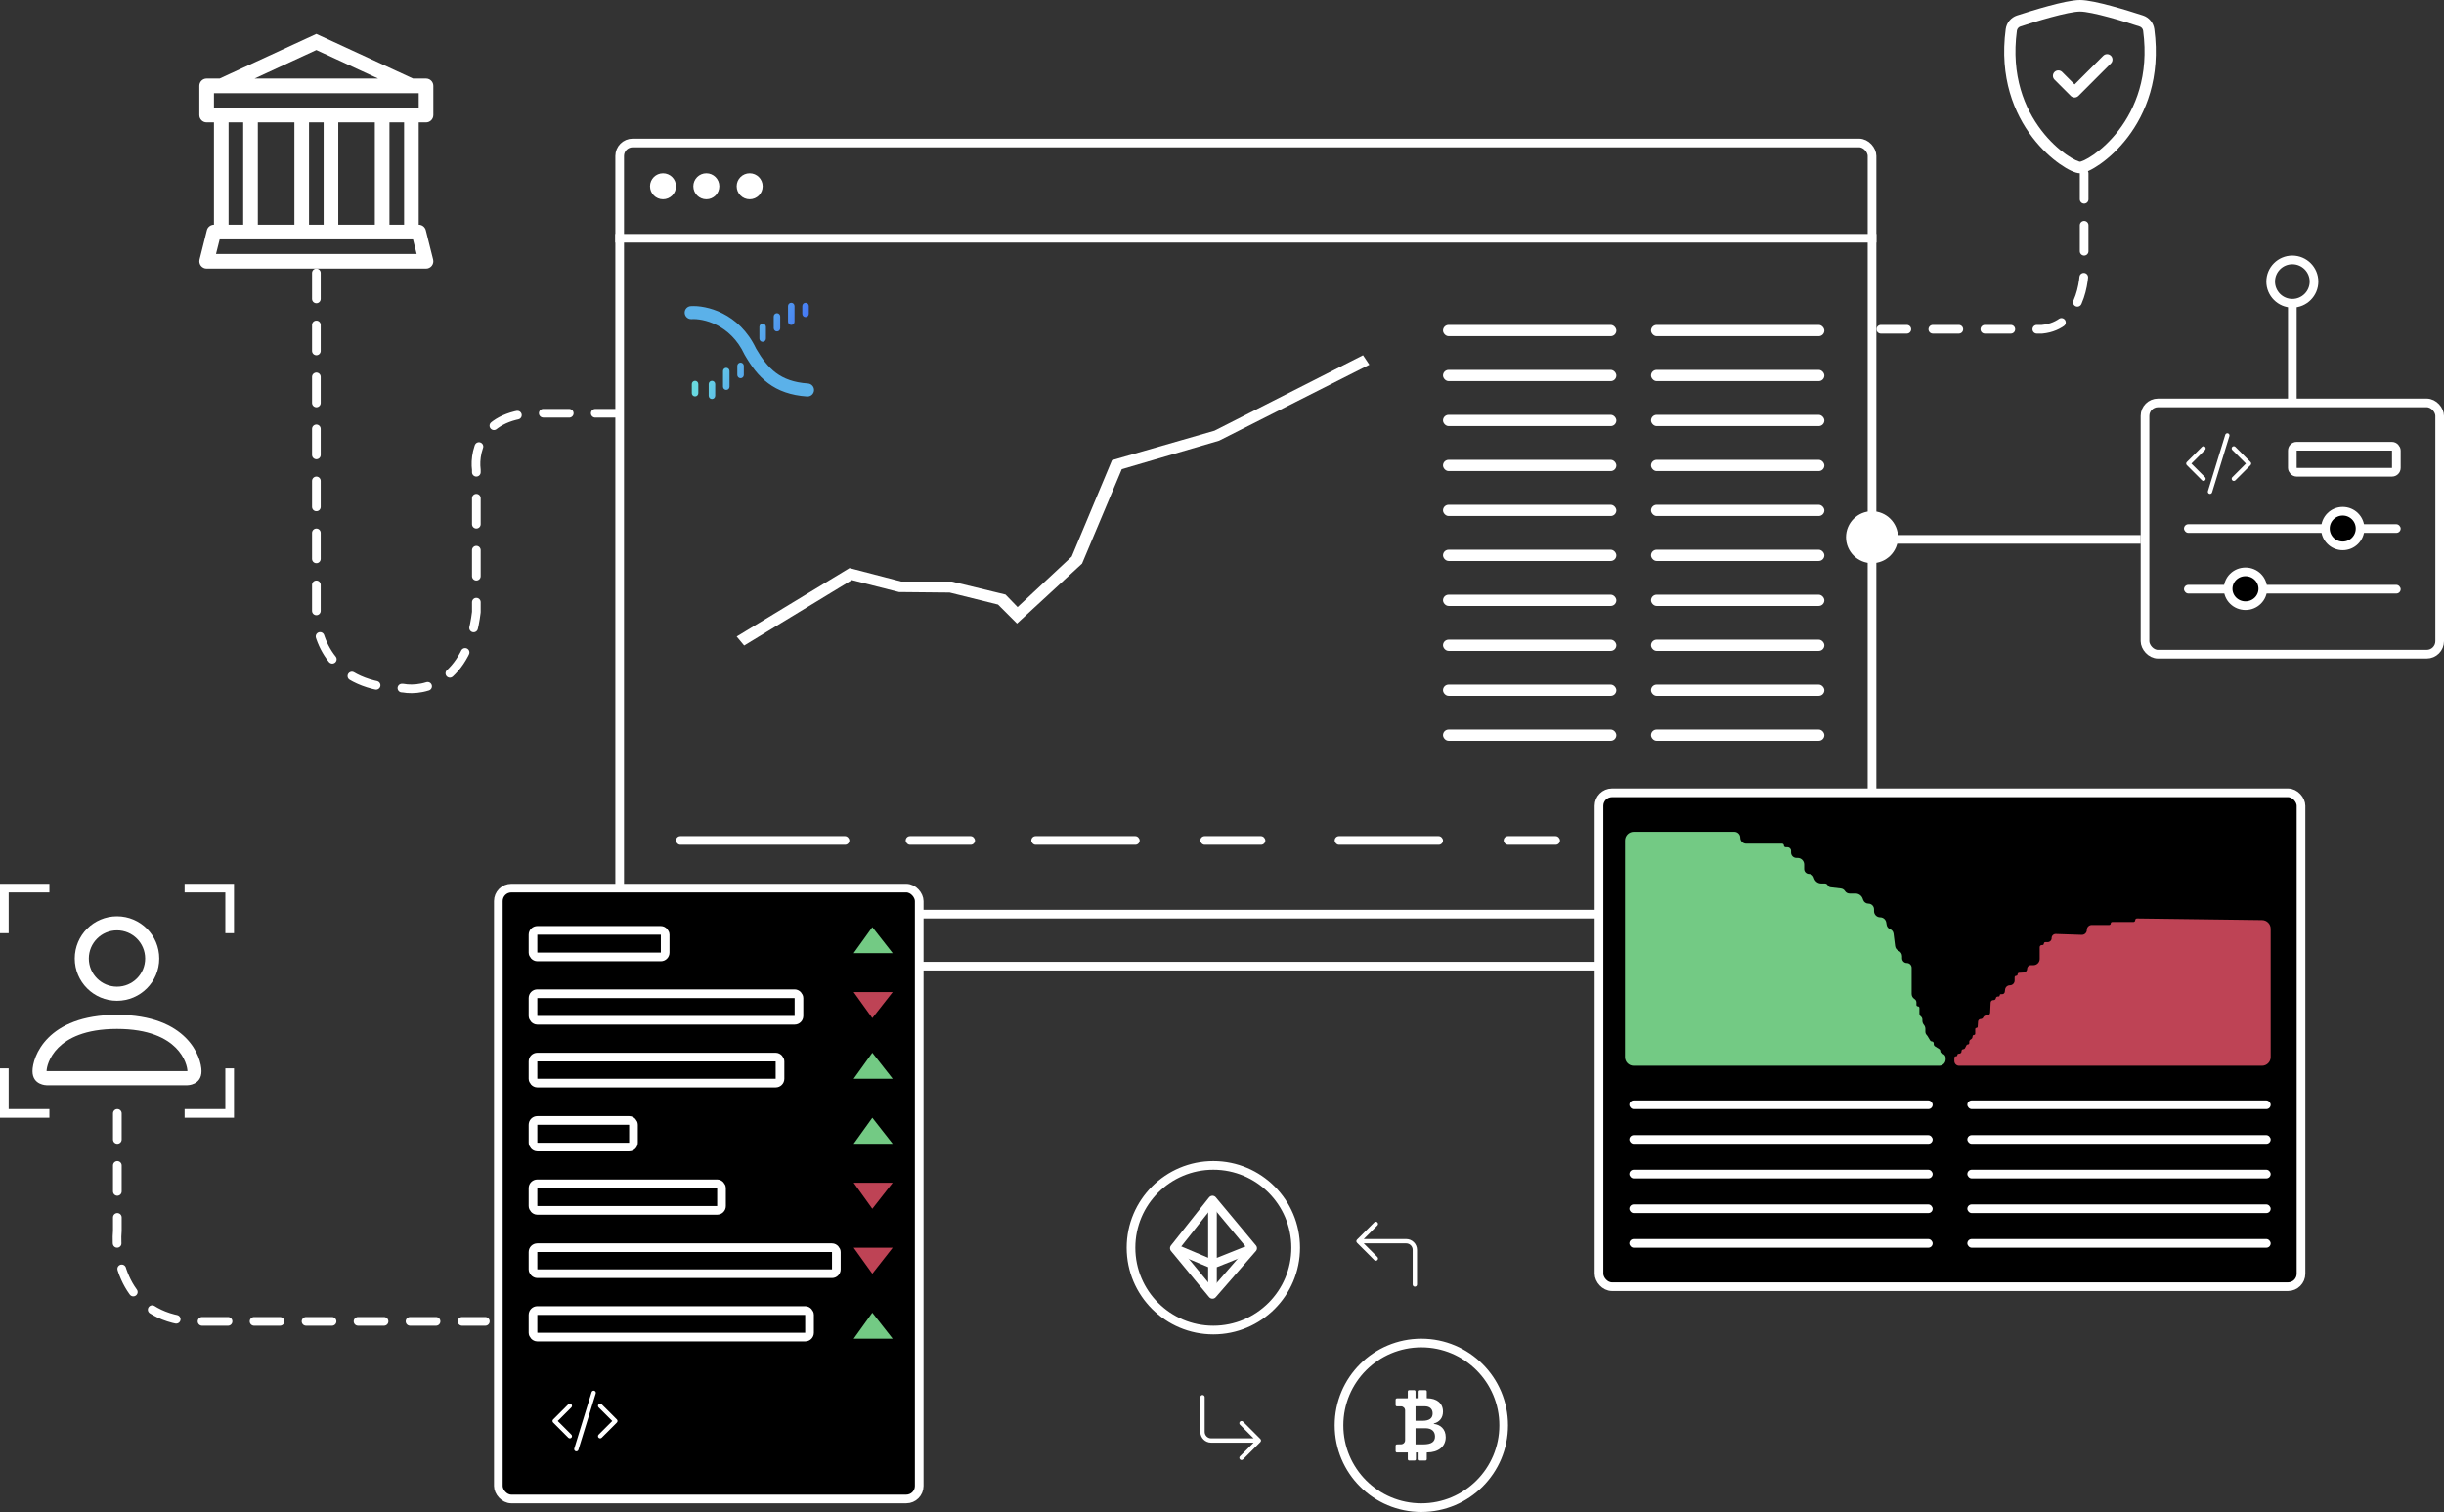 <svg width="564" height="349" viewBox="0 0 564 349" fill="none" xmlns="http://www.w3.org/2000/svg">
<rect x="0" y="0" width="564" height="349" fill="#333333" stroke="none"/>
<path d="M171.727 149L170 146.924L196.038 131.126L207.995 134.239H219.685L232.04 137.238L234.83 140.12L247.318 128.473L256.617 106.217L280.264 99.413L314.539 82L316 84.191L281.327 101.719L258.875 108.293L249.709 130.088L234.697 143.926L230.313 139.544L219.154 136.776L207.463 136.661L196.57 133.893L171.727 149Z" fill="white"/>
<rect x="156" y="193" width="40" height="2" rx="1" fill="white"/>
<rect x="209" y="193" width="16" height="2" rx="1" fill="white"/>
<rect x="238" y="193" width="25" height="2" rx="1" fill="white"/>
<rect x="277" y="193" width="15" height="2" rx="1" fill="white"/>
<rect x="308" y="193" width="25" height="2" rx="1" fill="white"/>
<rect x="347" y="193" width="13" height="2" rx="1" fill="white"/>
<rect x="371" y="193" width="18" height="2" rx="1" fill="white"/>
<rect x="397" y="193" width="24" height="2" rx="1" fill="white"/>
<path fill-rule="evenodd" clip-rule="evenodd" d="M181.85 74.25C181.85 74.664 182.186 75 182.6 75C183.014 75 183.35 74.664 183.35 74.25V70.65C183.35 70.236 183.014 69.9 182.6 69.9C182.186 69.9 181.85 70.236 181.85 70.65V74.25ZM175.25 78.15C175.25 78.564 175.586 78.9 176 78.9C176.414 78.9 176.75 78.564 176.75 78.15V75.45C176.75 75.036 176.414 74.7 176 74.7C175.586 74.7 175.25 75.036 175.25 75.45V78.15ZM166.85 89.25C166.85 89.664 167.186 90 167.6 90C168.014 90 168.35 89.664 168.35 89.25V85.65C168.35 85.236 168.014 84.9 167.6 84.9C167.186 84.9 166.85 85.236 166.85 85.65V89.25ZM160.4 91.5C159.986 91.5 159.65 91.164 159.65 90.75V88.65C159.65 88.236 159.986 87.9 160.4 87.9C160.814 87.9 161.15 88.236 161.15 88.65V90.75C161.15 91.164 160.814 91.5 160.4 91.5ZM164.3 92.1C163.886 92.1 163.55 91.764 163.55 91.35V88.65C163.55 88.236 163.886 87.9 164.3 87.9C164.714 87.9 165.05 88.236 165.05 88.65V91.35C165.05 91.764 164.714 92.1 164.3 92.1ZM170.15 86.55C170.15 86.964 170.486 87.3 170.9 87.3C171.314 87.3 171.65 86.964 171.65 86.55L171.65 84.45C171.65 84.036 171.314 83.7 170.9 83.7C170.486 83.7 170.15 84.036 170.15 84.45V86.55ZM179.3 76.5C178.886 76.5 178.55 76.164 178.55 75.75V73.05C178.55 72.636 178.886 72.3 179.3 72.3C179.714 72.3 180.05 72.636 180.05 73.05V75.75C180.05 76.164 179.714 76.5 179.3 76.5ZM185.15 72.45C185.15 72.864 185.486 73.2 185.9 73.2C186.314 73.2 186.65 72.864 186.65 72.45V70.65C186.65 70.236 186.314 69.9 185.9 69.9C185.486 69.9 185.15 70.236 185.15 70.65V72.45Z" fill="url(#paint0_linear_161_320)"/>
<path fill-rule="evenodd" clip-rule="evenodd" d="M158.003 72.264C158.057 73.091 158.772 73.717 159.598 73.663C162.189 73.493 168.515 74.812 171.792 81.803L171.819 81.861L171.851 81.916C173.318 84.455 174.97 86.75 177.267 88.463C179.59 90.197 182.465 91.256 186.249 91.513C187.075 91.569 187.791 90.944 187.847 90.118C187.903 89.291 187.278 88.576 186.452 88.52C183.155 88.296 180.855 87.397 179.061 86.059C177.254 84.711 175.854 82.839 174.48 80.47C170.549 72.152 162.902 70.44 159.402 70.669C158.575 70.724 157.949 71.438 158.003 72.264Z" fill="#5BB1E9"/>
<rect x="143" y="33" width="289" height="190" rx="3" stroke="white" stroke-width="2"/>
<rect x="142" y="210" width="291" height="2" fill="white"/>
<rect x="381" y="75" width="40" height="2.595" rx="1.297" fill="white"/>
<rect x="381" y="126.892" width="40" height="2.595" rx="1.297" fill="white"/>
<rect x="381" y="85.378" width="40" height="2.595" rx="1.297" fill="white"/>
<rect x="381" y="137.27" width="40" height="2.595" rx="1.297" fill="white"/>
<rect x="381" y="95.757" width="40" height="2.595" rx="1.297" fill="white"/>
<rect x="381" y="147.649" width="40" height="2.595" rx="1.297" fill="white"/>
<rect x="381" y="106.135" width="40" height="2.595" rx="1.297" fill="white"/>
<rect x="381" y="158.027" width="40" height="2.595" rx="1.297" fill="white"/>
<rect x="381" y="116.513" width="40" height="2.595" rx="1.297" fill="white"/>
<rect x="381" y="168.406" width="40" height="2.595" rx="1.297" fill="white"/>
<rect x="333" y="75" width="40" height="2.595" rx="1.297" fill="white"/>
<rect x="333" y="126.892" width="40" height="2.595" rx="1.297" fill="white"/>
<rect x="333" y="85.378" width="40" height="2.595" rx="1.297" fill="white"/>
<rect x="333" y="137.27" width="40" height="2.595" rx="1.297" fill="white"/>
<rect x="333" y="95.757" width="40" height="2.595" rx="1.297" fill="white"/>
<rect x="333" y="147.649" width="40" height="2.595" rx="1.297" fill="white"/>
<rect x="333" y="106.135" width="40" height="2.595" rx="1.297" fill="white"/>
<rect x="333" y="158.027" width="40" height="2.595" rx="1.297" fill="white"/>
<rect x="333" y="116.513" width="40" height="2.595" rx="1.297" fill="white"/>
<rect x="333" y="168.406" width="40" height="2.595" rx="1.297" fill="white"/>
<circle cx="153" cy="43" r="3" fill="white"/>
<circle cx="163" cy="43" r="3" fill="white"/>
<circle cx="173" cy="43" r="3" fill="white"/>
<rect x="142" y="54" width="291" height="2" fill="white"/>
<path d="M27 231C32.385 231 36.75 226.635 36.75 221.25C36.75 215.865 32.385 211.5 27 211.5C21.615 211.5 17.25 215.865 17.25 221.25C17.25 226.635 21.615 231 27 231ZM33.5 221.25C33.5 224.84 30.59 227.75 27 227.75C23.41 227.75 20.5 224.84 20.5 221.25C20.5 217.66 23.41 214.75 27 214.75C30.59 214.75 33.5 217.66 33.5 221.25Z" fill="white"/>
<path d="M46.5 247.25C46.5 250.5 43.25 250.5 43.25 250.5H10.75C10.75 250.5 7.5 250.5 7.5 247.25C7.5 244 10.75 234.25 27 234.25C43.25 234.25 46.5 244 46.5 247.25ZM43.25 247.239C43.245 246.437 42.75 244.034 40.546 241.829C38.426 239.71 34.44 237.5 27 237.5C19.56 237.5 15.574 239.71 13.454 241.829C11.25 244.034 10.755 246.437 10.75 247.239H43.25Z" fill="white"/>
<path d="M11.4 205H1V215.4" stroke="white" stroke-width="2"/>
<path d="M42.6 205H53V215.4" stroke="white" stroke-width="2"/>
<path d="M11.4 257H1V246.6" stroke="white" stroke-width="2"/>
<path d="M42.6 257H53V246.6" stroke="white" stroke-width="2"/>
<path d="M73 7.829L95.308 18.125H98.312C99.245 18.125 100 18.88 100 19.812V26.562C100 27.494 99.245 28.25 98.312 28.25H96.625V51.875C97.399 51.875 98.074 52.402 98.262 53.153L99.95 59.903C100.076 60.407 99.962 60.941 99.643 61.351C99.323 61.761 98.832 62 98.312 62H47.688C47.168 62 46.677 61.761 46.357 61.351C46.038 60.941 45.924 60.407 46.05 59.903L47.738 53.153C47.926 52.402 48.601 51.875 49.375 51.875V28.25H47.688C46.755 28.25 46 27.494 46 26.562V19.812C46 18.88 46.755 18.125 47.688 18.125H50.692L73 7.829ZM58.746 18.125H87.254L73 11.546L58.746 18.125ZM52.75 28.25V51.875H56.125V28.25H52.75ZM59.5 28.25V51.875H67.938V28.25H59.5ZM71.312 28.25V51.875H74.688V28.25H71.312ZM78.062 28.25V51.875H86.5V28.25H78.062ZM89.875 28.25V51.875H93.25V28.25H89.875ZM96.625 24.875V21.5H49.375V24.875H96.625ZM95.308 55.25H50.693L49.849 58.625H96.151L95.308 55.25Z" fill="white"/>
<path d="M27.077 257V284.125C26.486 290.619 29.029 303.887 43.932 305H112" stroke="white" stroke-width="2" stroke-linecap="round" stroke-linejoin="round" stroke-dasharray="6 6"/>
<path d="M480.955 40V60.344C481.296 65.215 479.83 75.165 471.239 76H432" stroke="white" stroke-width="2" stroke-linecap="round" stroke-linejoin="round" stroke-dasharray="6 6"/>
<path d="M473.345 3.977C470.63 4.713 467.88 5.583 466.253 6.114C465.805 6.26 465.491 6.648 465.432 7.091C464.047 17.482 467.247 25.067 471.064 30.061C472.981 32.568 475.055 34.423 476.783 35.642C477.649 36.252 478.413 36.693 479.014 36.976C479.315 37.117 479.561 37.213 479.748 37.271C479.902 37.319 479.981 37.33 480 37.333C480.019 37.33 480.098 37.319 480.252 37.271C480.439 37.213 480.685 37.117 480.986 36.976C481.587 36.693 482.351 36.252 483.217 35.642C484.945 34.423 487.019 32.568 488.936 30.061C492.753 25.067 495.953 17.482 494.568 7.091C494.509 6.648 494.195 6.26 493.747 6.114C492.12 5.583 489.37 4.713 486.655 3.977C483.879 3.225 481.327 2.667 480 2.667C478.673 2.667 476.121 3.225 473.345 3.977ZM472.679 1.399C475.393 0.663 478.276 0 480 0C481.724 0 484.607 0.663 487.321 1.399C490.096 2.151 492.892 3.037 494.537 3.573C495.909 4.021 496.948 5.234 497.147 6.73C498.638 17.924 495.18 26.217 490.985 31.705C488.895 34.438 486.624 36.476 484.692 37.838C483.727 38.519 482.832 39.041 482.072 39.399C481.37 39.73 480.619 40 480 40C479.381 40 478.63 39.73 477.928 39.399C477.168 39.041 476.273 38.519 475.308 37.838C473.376 36.476 471.105 34.438 469.015 31.705C464.82 26.217 461.362 17.924 462.853 6.73C463.052 5.234 464.091 4.021 465.463 3.573C467.108 3.037 469.904 2.151 472.679 1.399Z" fill="white"/>
<path d="M487.134 12.866C487.622 13.354 487.622 14.146 487.134 14.634L479.634 22.134C479.399 22.368 479.082 22.5 478.75 22.5C478.418 22.5 478.101 22.368 477.866 22.134L474.116 18.384C473.628 17.896 473.628 17.104 474.116 16.616C474.604 16.128 475.396 16.128 475.884 16.616L478.75 19.482L485.366 12.866C485.854 12.378 486.646 12.378 487.134 12.866Z" fill="white"/>
<path d="M73.008 63V141.284C72.806 147.133 76.518 158.831 92.979 158.831C97.821 159.731 107.988 157.481 109.925 141.284V108.441C109.319 103.792 111.619 94.674 125.66 95.394H142" stroke="white" stroke-width="2" stroke-linecap="round" stroke-linejoin="round" stroke-dasharray="6 6"/>
<rect x="369" y="183" width="162" height="114" rx="3" fill="black" stroke="white" stroke-width="2"/>
<rect x="376" y="254" width="70" height="2" rx="1" fill="white"/>
<rect x="376" y="262" width="70" height="2" rx="1" fill="white"/>
<rect x="376" y="270" width="70" height="2" rx="1" fill="white"/>
<rect x="376" y="278" width="70" height="2" rx="1" fill="white"/>
<rect x="376" y="286" width="70" height="2" rx="1" fill="white"/>
<rect x="454" y="254" width="70" height="2" rx="1" fill="white"/>
<rect x="454" y="262" width="70" height="2" rx="1" fill="white"/>
<rect x="454" y="270" width="70" height="2" rx="1" fill="white"/>
<rect x="454" y="278" width="70" height="2" rx="1" fill="white"/>
<rect x="454" y="286" width="70" height="2" rx="1" fill="white"/>
<path d="M451 244.16V244.908C451 245.511 451.489 246 452.092 246H522C523.105 246 524 245.105 524 244V214.384C524 213.289 523.12 212.398 522.026 212.384L493.146 212.005C492.919 212.002 492.734 212.185 492.734 212.412C492.734 212.637 492.552 212.819 492.327 212.819H487.428C487.24 212.819 487.087 212.972 487.087 213.161C487.087 213.349 486.934 213.502 486.745 213.502H482.719C482.088 213.502 481.577 214.013 481.577 214.643C481.577 215.288 481.043 215.805 480.398 215.784L474.422 215.583C473.891 215.565 473.451 215.991 473.451 216.522V216.567C473.451 217.061 473.05 217.462 472.556 217.462H472.002C471.813 217.462 471.66 217.615 471.66 217.803C471.66 217.992 471.508 218.145 471.319 218.145H471.178C470.912 218.145 470.696 218.36 470.696 218.627V221.341C470.696 222.14 470.049 222.787 469.25 222.787H468.648C468.182 222.787 467.804 223.165 467.804 223.632C467.804 224.078 467.457 224.447 467.011 224.475L465.93 224.542C465.745 224.553 465.6 224.707 465.6 224.893V224.901C465.6 225.091 465.446 225.245 465.256 225.245C465.065 225.245 464.911 225.399 464.911 225.589V226.337C464.911 226.941 464.417 227.43 463.814 227.43C463.262 227.43 462.79 227.838 462.717 228.385L462.638 228.968C462.599 229.26 462.35 229.478 462.056 229.478H461.741C461.59 229.478 461.468 229.6 461.468 229.751C461.468 229.902 461.346 230.024 461.195 230.024H461.02C460.802 230.024 460.615 230.182 460.579 230.398L460.573 230.434C460.533 230.67 460.328 230.843 460.088 230.843H459.986C459.659 230.843 459.39 231.1 459.374 231.426L459.264 233.711C459.264 234.088 458.958 234.394 458.581 234.394H458.346C458.064 234.394 457.807 234.552 457.68 234.803L457.646 234.871C457.54 235.081 457.326 235.213 457.091 235.213C456.764 235.213 456.492 235.466 456.47 235.793L456.39 236.995C456.38 237.145 456.255 237.261 456.105 237.261C455.948 237.261 455.821 237.389 455.821 237.546V238.601C455.821 238.766 455.687 238.9 455.522 238.9C455.377 238.9 455.252 239.005 455.228 239.149L455.181 239.429C455.15 239.613 455.04 239.774 454.879 239.869L454.741 239.951C454.557 240.061 454.443 240.26 454.443 240.475V240.743C454.443 240.932 454.291 241.084 454.102 241.084C453.974 241.084 453.856 241.157 453.798 241.272L453.46 241.942C453.387 242.086 453.24 242.177 453.079 242.177C452.844 242.177 452.653 242.368 452.653 242.603V242.688C452.653 242.943 452.465 243.159 452.213 243.195L451.94 243.233C451.796 243.254 451.689 243.377 451.689 243.523C451.689 243.684 451.558 243.815 451.396 243.815H451.344C451.154 243.815 451 243.969 451 244.16Z" fill="#BE4355"/>
<path d="M400.225 192H377C375.895 192 375 192.895 375 194V244C375 245.105 375.895 246 377 246H447.506C448.331 246 449 245.331 449 244.506V244.211C449 243.799 448.757 243.426 448.38 243.259L448.099 243.135C447.893 243.044 447.76 242.839 447.76 242.613C447.76 242.418 447.66 242.236 447.495 242.132L446.532 241.522C446.353 241.409 446.244 241.212 446.244 240.999V240.821C446.244 240.578 446.047 240.381 445.804 240.381C445.649 240.381 445.506 240.3 445.427 240.168L444.797 239.124C444.751 239.048 444.696 238.979 444.634 238.916C444.429 238.713 444.315 238.437 444.315 238.149V237.491C444.315 237.144 444.191 236.806 443.968 236.541C443.748 236.278 443.626 235.944 443.626 235.602V235.339C443.626 235.061 443.499 234.798 443.281 234.624C443.064 234.451 442.937 234.188 442.937 233.91V232.639C442.937 232.449 442.782 232.294 442.592 232.294C442.402 232.294 442.248 232.14 442.248 231.95V231.382C442.248 231.094 442.112 230.822 441.881 230.65L441.696 230.513C441.35 230.254 441.145 229.847 441.145 229.414V223.392C441.145 222.783 440.652 222.289 440.043 222.289C439.434 222.289 438.94 221.796 438.94 221.187V220.713C438.94 220.171 438.623 219.679 438.129 219.455C437.691 219.258 437.388 218.847 437.328 218.37L436.968 215.504C436.91 215.04 436.603 214.644 436.168 214.471C435.75 214.305 435.45 213.932 435.376 213.489L435.28 212.92C435.166 212.237 434.574 211.736 433.882 211.736C433.099 211.736 432.464 211.101 432.464 210.318V209.876C432.464 209.162 431.885 208.584 431.171 208.584C430.624 208.584 430.137 208.239 429.954 207.724L429.845 207.419C429.598 206.72 428.937 206.254 428.196 206.254H426.819C426.387 206.254 425.985 206.032 425.755 205.666C425.553 205.344 425.217 205.131 424.84 205.086L422.416 204.797C422.151 204.765 421.918 204.602 421.798 204.363C421.663 204.094 421.387 203.924 421.086 203.924H420.269C419.564 203.924 418.932 203.487 418.683 202.827L418.548 202.469C418.381 202.025 417.956 201.731 417.481 201.731C416.851 201.731 416.341 201.22 416.341 200.591V199.546C416.341 198.709 415.662 198.03 414.825 198.03H414.543C413.861 198.03 413.309 197.478 413.309 196.797V196.39C413.309 195.934 412.939 195.563 412.482 195.563H412.067C411.84 195.563 411.655 195.379 411.655 195.152C411.655 194.925 411.471 194.741 411.244 194.741H402.966C402.21 194.741 401.596 194.127 401.596 193.371C401.596 192.614 400.982 192 400.225 192Z" fill="#73CA84"/>
<rect x="115" y="205" width="97.125" height="141" rx="3" fill="black" stroke="white" stroke-width="2"/>
<path d="M137.478 321.647C137.559 321.383 137.411 321.103 137.147 321.022C136.883 320.941 136.603 321.089 136.522 321.353L132.522 334.353C132.441 334.617 132.589 334.897 132.853 334.978C133.117 335.059 133.397 334.911 133.478 334.647L137.478 321.647Z" fill="white"/>
<path d="M131.854 324.147C132.049 324.342 132.049 324.658 131.854 324.854L128.707 328L131.854 331.147C132.049 331.342 132.049 331.658 131.854 331.854C131.658 332.049 131.342 332.049 131.146 331.854L127.646 328.354C127.451 328.158 127.451 327.842 127.646 327.647L131.146 324.147C131.342 323.951 131.658 323.951 131.854 324.147Z" fill="white"/>
<path d="M138.146 324.147C137.951 324.342 137.951 324.658 138.146 324.854L141.293 328L138.146 331.147C137.951 331.342 137.951 331.658 138.146 331.854C138.342 332.049 138.658 332.049 138.854 331.854L142.354 328.354C142.549 328.158 142.549 327.842 142.354 327.647L138.854 324.147C138.658 323.951 138.342 323.951 138.146 324.147Z" fill="white"/>
<rect x="123" y="214.75" width="30.5" height="6.125" rx="1" stroke="white" stroke-width="2"/>
<rect x="123" y="244" width="57" height="6" rx="1" stroke="white" stroke-width="2"/>
<rect x="123" y="288" width="70" height="6" rx="1" stroke="white" stroke-width="2"/>
<rect x="123" y="229.375" width="61.375" height="6.125" rx="1" stroke="white" stroke-width="2"/>
<rect x="123" y="258.625" width="23.188" height="6.125" rx="1" stroke="white" stroke-width="2"/>
<rect x="123" y="302.5" width="63.812" height="6.125" rx="1" stroke="white" stroke-width="2"/>
<rect x="123" y="273.25" width="43.5" height="6.125" rx="1" stroke="white" stroke-width="2"/>
<path d="M201.304 214L197 220H206L201.304 214Z" fill="#73CA84"/>
<path d="M201.304 243L197 249H206L201.304 243Z" fill="#73CA84"/>
<path d="M201.304 303L197 309H206L201.304 303Z" fill="#73CA84"/>
<path d="M201.304 258L197 264H206L201.304 258Z" fill="#73CA84"/>
<path d="M201.304 235L197 229H206L201.304 235Z" fill="#BE4355"/>
<path d="M201.304 279L197 273H206L201.304 279Z" fill="#BE4355"/>
<path d="M201.304 294L197 288H206L201.304 294Z" fill="#BE4355"/>
<rect x="529" y="103" width="24" height="6" rx="1" stroke="white" stroke-width="2"/>
<rect x="504" y="121" width="50" height="2" rx="1" fill="white"/>
<rect x="504" y="135" width="50" height="2" rx="1" fill="white"/>
<circle cx="540.633" cy="122" r="4" fill="black" stroke="white" stroke-width="2"/>
<path d="M522.184 135.9C522.184 138.035 520.412 139.8 518.184 139.8C515.955 139.8 514.184 138.035 514.184 135.9C514.184 133.765 515.955 132 518.184 132C520.412 132 522.184 133.765 522.184 135.9Z" fill="black" stroke="white" stroke-width="2"/>
<rect x="495" y="93" width="68" height="58" rx="3" stroke="white" stroke-width="2"/>
<path d="M514.478 100.647C514.559 100.383 514.411 100.103 514.147 100.022C513.883 99.941 513.603 100.089 513.522 100.353L509.522 113.353C509.441 113.617 509.589 113.897 509.853 113.978C510.117 114.059 510.397 113.911 510.478 113.647L514.478 100.647Z" fill="white"/>
<path d="M508.854 103.147C509.049 103.342 509.049 103.658 508.854 103.854L505.707 107L508.854 110.147C509.049 110.342 509.049 110.658 508.854 110.854C508.658 111.049 508.342 111.049 508.146 110.854L504.646 107.354C504.451 107.158 504.451 106.842 504.646 106.647L508.146 103.147C508.342 102.951 508.658 102.951 508.854 103.147Z" fill="white"/>
<path d="M515.146 103.147C514.951 103.342 514.951 103.658 515.146 103.854L518.293 107L515.146 110.147C514.951 110.342 514.951 110.658 515.146 110.854C515.342 111.049 515.658 111.049 515.854 110.854L519.354 107.354C519.549 107.158 519.549 106.842 519.354 106.647L515.854 103.147C515.658 102.951 515.342 102.951 515.146 103.147Z" fill="white"/>
<path d="M494 124.5H432" stroke="white" stroke-width="2"/>
<path d="M529 70.5V92.5" stroke="white" stroke-width="2"/>
<circle cx="529" cy="65" r="5" stroke="white" stroke-width="2"/>
<circle cx="432" cy="124" r="5" fill="white" stroke="white" stroke-width="2"/>
<circle cx="280" cy="288" r="19" stroke="white" stroke-width="2"/>
<path d="M279.8 277L271 288.116L279.8 298.769L289.064 288.116L279.8 277Z" stroke="white" stroke-width="2" stroke-linejoin="round"/>
<path d="M279.8 277V291.822M279.8 298.769V291.822M271 288.116L279.8 291.822M279.8 291.822L289.064 288.116" stroke="white" stroke-width="2" stroke-linejoin="round"/>
<circle cx="328" cy="329" r="19" stroke="white" stroke-width="2"/>
<path d="M324.875 335.25V336.812C324.875 336.985 325.015 337.125 325.187 337.125H326.437C326.61 337.125 326.75 336.985 326.75 336.812V335.25H327.375V336.812C327.375 336.985 327.515 337.125 327.687 337.125H328.937C329.11 337.125 329.25 336.985 329.25 336.812V335.25H329.355C331.845 335.25 333.625 333.959 333.625 331.724C333.625 329.847 332.367 328.821 330.892 328.675V328.565C332.106 328.263 332.996 327.347 332.996 325.827C332.996 323.913 331.558 322.75 329.364 322.75H329.25V321.188C329.25 321.015 329.11 320.875 328.937 320.875H327.687C327.515 320.875 327.375 321.015 327.375 321.188V322.75H326.659V321.188C326.659 321.015 326.519 320.875 326.346 320.875H325.187C325.015 320.875 324.875 321.015 324.875 321.188V322.75L322.377 322.764C322.204 322.764 322.065 322.904 322.065 323.077V324.313C322.065 324.484 322.203 324.624 322.375 324.625L323.318 324.619C323.834 324.622 324.25 325.041 324.25 325.557V332.438C324.25 332.955 323.83 333.375 323.312 333.375L322.377 333.389C322.204 333.389 322.065 333.529 322.065 333.702V334.952C322.065 335.124 322.204 335.264 322.377 335.264L324.875 335.25ZM326.659 324.609H328.807C329.94 324.609 330.605 325.232 330.605 326.248C330.605 327.338 329.886 327.951 328.259 327.951H326.659V324.609ZM326.659 329.673H328.96C330.38 329.673 331.153 330.397 331.153 331.578C331.153 332.768 330.371 333.391 328.457 333.391H326.659V329.673Z" fill="white"/>
<path fill-rule="evenodd" clip-rule="evenodd" d="M313.146 286.854C312.951 286.658 312.951 286.342 313.146 286.146L317.146 282.146C317.342 281.951 317.658 281.951 317.854 282.146C318.049 282.342 318.049 282.658 317.854 282.854L314.707 286H324.5C325.881 286 327 287.119 327 288.5V296.5C327 296.776 326.776 297 326.5 297C326.224 297 326 296.776 326 296.5V288.5C326 287.672 325.328 287 324.5 287H314.707L317.854 290.146C318.049 290.342 318.049 290.658 317.854 290.854C317.658 291.049 317.342 291.049 317.146 290.854L313.146 286.854Z" fill="white"/>
<path fill-rule="evenodd" clip-rule="evenodd" d="M290.854 332.146C291.049 332.342 291.049 332.658 290.854 332.854L286.854 336.854C286.658 337.049 286.342 337.049 286.146 336.854C285.951 336.658 285.951 336.342 286.146 336.146L289.293 333H279.5C278.119 333 277 331.881 277 330.5V322.5C277 322.224 277.224 322 277.5 322C277.776 322 278 322.224 278 322.5V330.5C278 331.328 278.672 332 279.5 332H289.293L286.146 328.854C285.951 328.658 285.951 328.342 286.146 328.146C286.342 327.951 286.658 327.951 286.854 328.146L290.854 332.146Z" fill="white"/>
<defs>
<linearGradient id="paint0_linear_161_320" x1="156.801" y1="65.85" x2="185.163" y2="77.554" gradientUnits="userSpaceOnUse">
<stop offset="0.016" stop-color="#6EE5B3"/>
<stop offset="0.43" stop-color="#68D8E2"/>
<stop offset="1" stop-color="#4475F6"/>
</linearGradient>
</defs>
</svg>
